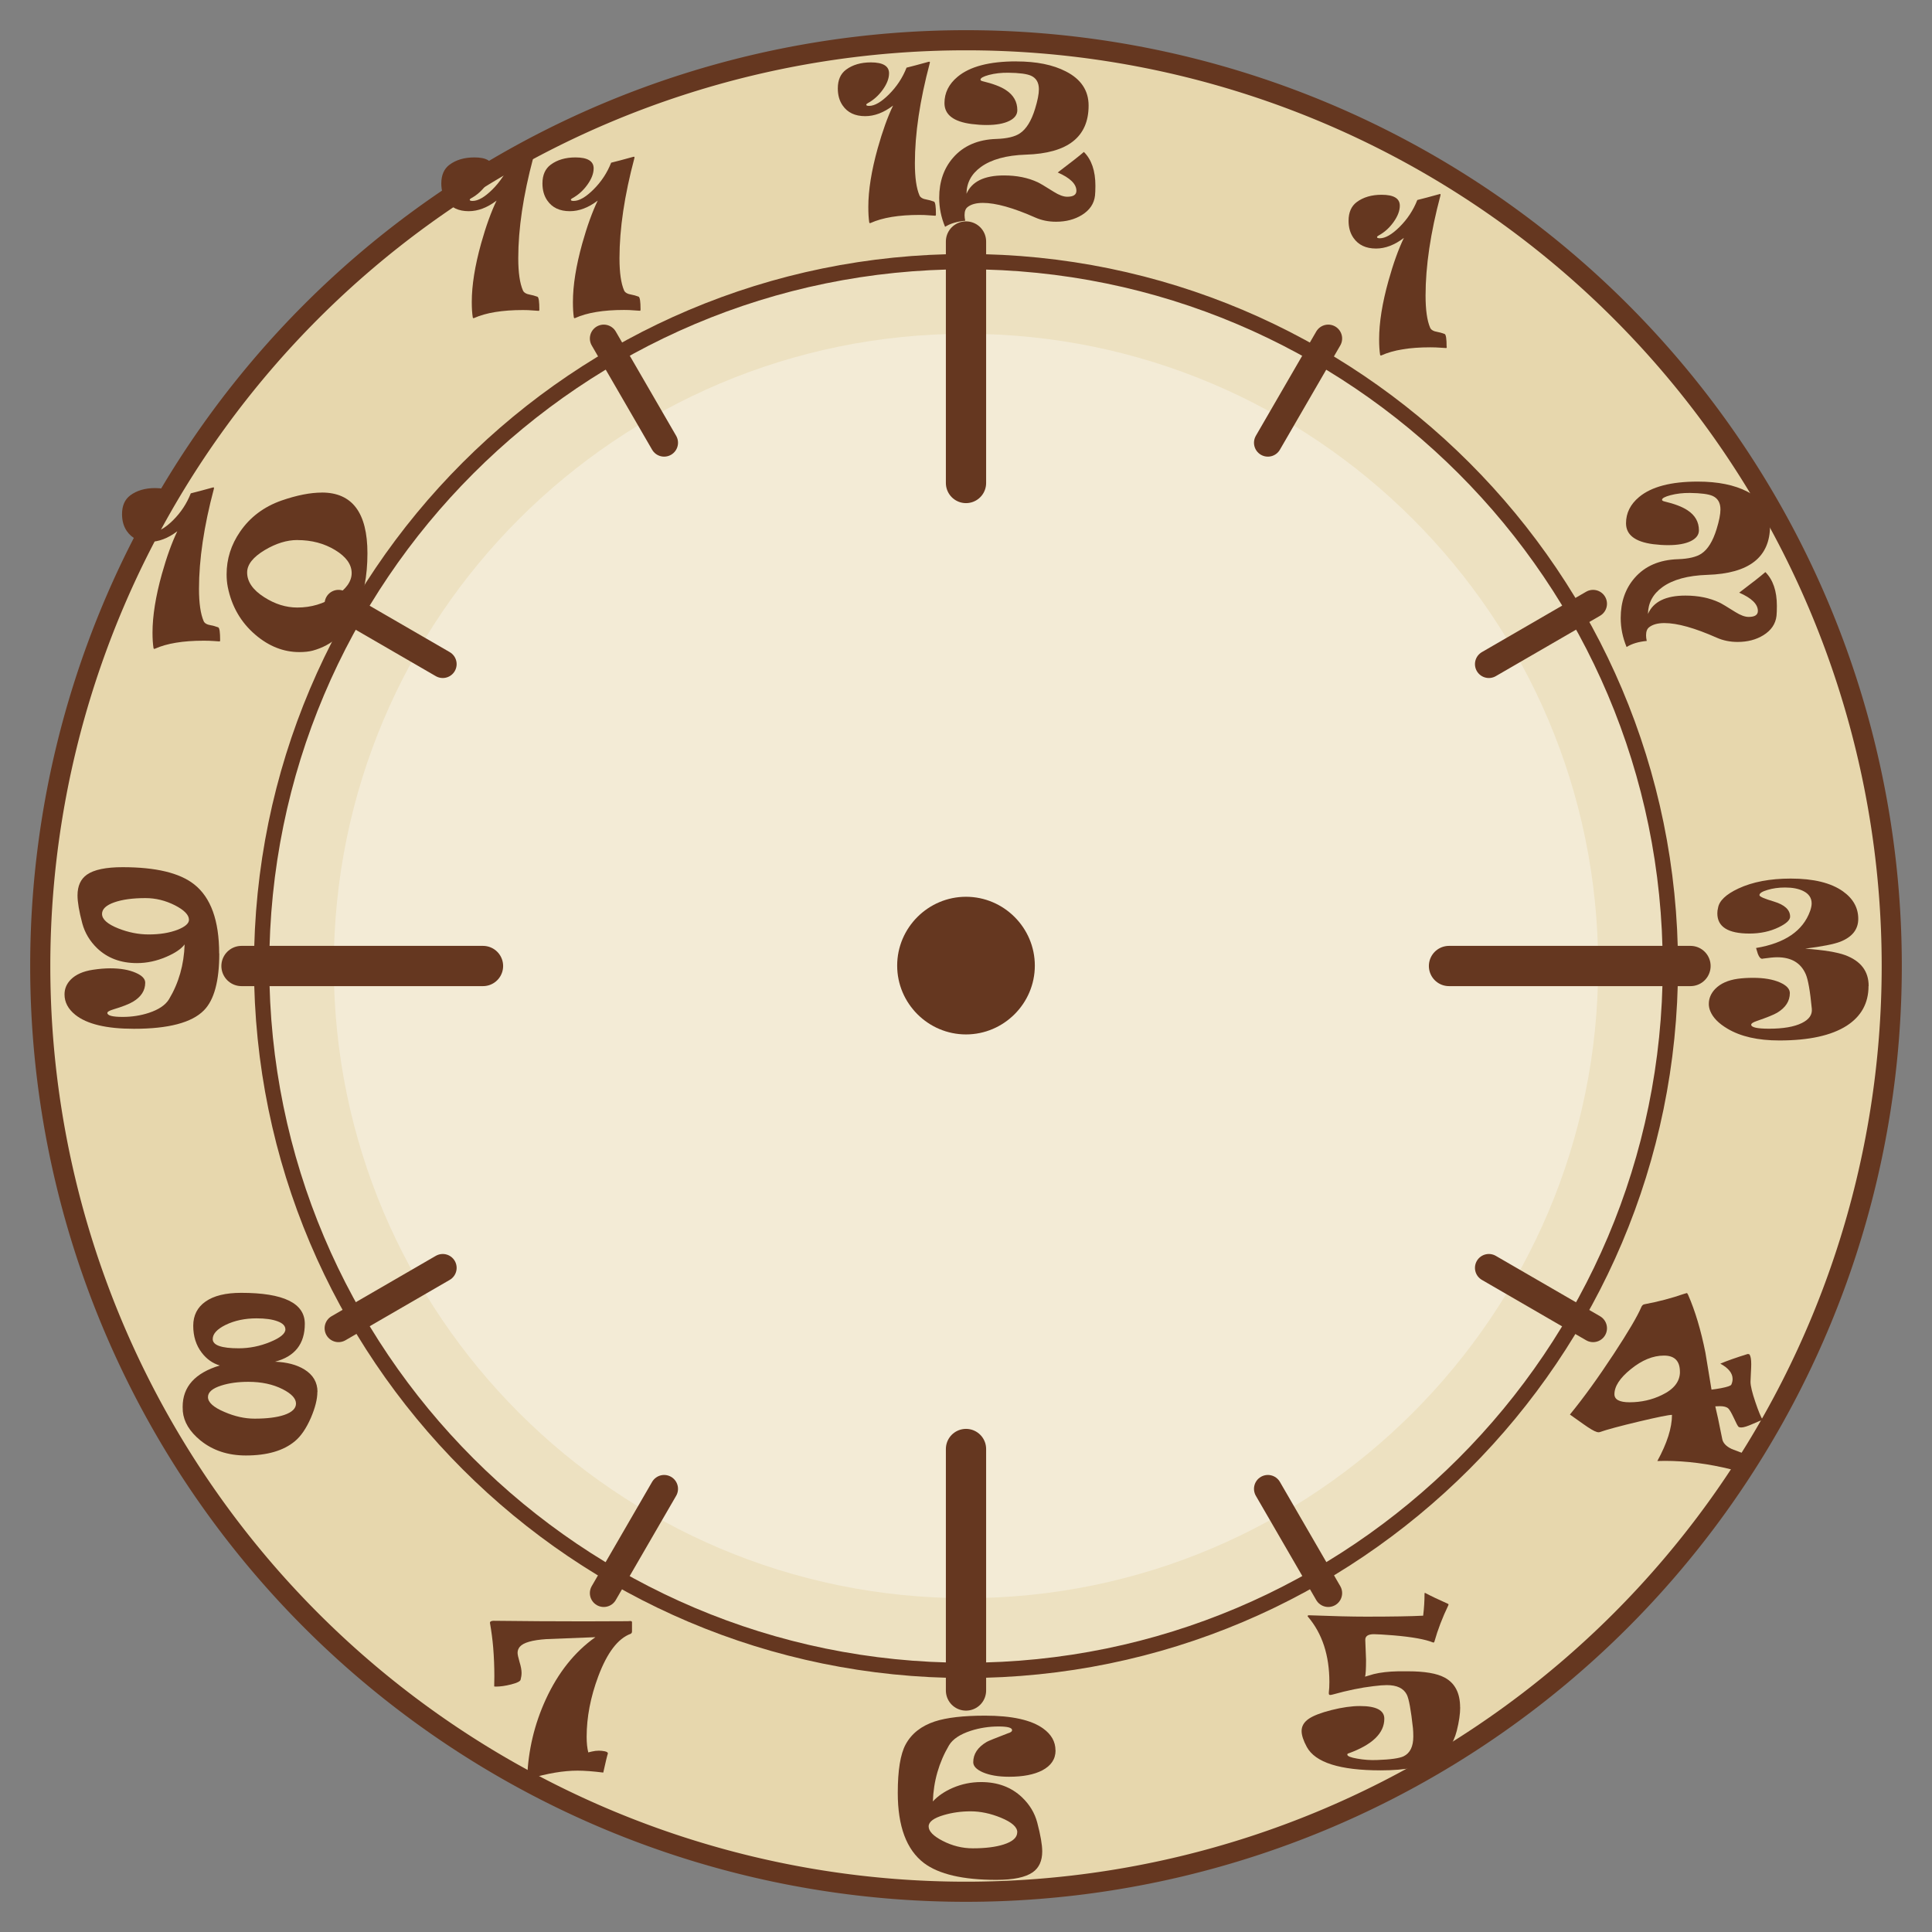 <?xml version="1.0" encoding="UTF-8" standalone="no"?>
<svg xmlns:dc="http://purl.org/dc/elements/1.1/" xmlns:cc="http://creativecommons.org/ns#" xmlns:rdf="http://www.w3.org/1999/02/22-rdf-syntax-ns#" xmlns:svg="http://www.w3.org/2000/svg" xmlns:xlink="http://www.w3.org/1999/xlink" xmlns="http://www.w3.org/2000/svg" viewBox="0 0 48 48" height="100%" width="100%" version="1.1">
 <rect x="0" y="0" width="48" height="48" fill="#808080" stroke="none"/>
 <defs />
 <path style="fill:#e7d7ad" d="M 47,24 A 23,23 0 1 1 1,24 23,23 0 1 1 47,24 z" />
 <path style="fill:#ede1c1;stroke:#653720;stroke-width:0.38" d="M 24,6.5 C 14.34,6.5 6.5,14.34 6.5,24 6.5,33.65 14.34,41.5 24,41.5 33.65,41.5 41.5,33.65 41.5,24 41.5,14.34 33.65,6.5 24,6.5 z" />
 <path d="M 24,8.293 C 15.329,8.293 8.293,15.329 8.293,24 8.293,32.661 15.329,39.706 24,39.706 32.661,39.706 39.706,32.661 39.706,24 39.706,15.329 32.661,8.293 24,8.293 Z" style="fill:#f3ebd6;fill-opacity:1;stroke:none;stroke-width:0.305" />
 <path style="fill:none;stroke:#653720;stroke-linecap:round" d="m 6,24 6,0" />
 <path style="fill:none;stroke:#653720;stroke-linecap:round" d="m 42,24 -6,0" />
 <path style="fill:none;stroke:#653720;stroke-linecap:round" d="m 24,6 0,6" />
 <path style="fill:none;stroke:#653720;stroke-linecap:round" d="m 24,42 0,-6" />
 <path style="fill:none;stroke:#653720;stroke-width:0.69;stroke-linecap:round" d="m 8.41,15 2.59,1.5" />
 <path style="fill:none;stroke:#653720;stroke-width:0.69;stroke-linecap:round" d="M 39.58,33 36.99,31.5" />
 <path style="fill:none;stroke:#653720;stroke-width:0.69;stroke-linecap:round" d="m 15,8.41 1.5,2.59" />
 <path style="fill:none;stroke:#653720;stroke-width:0.69;stroke-linecap:round" d="M 33,39.58 31.5,36.99" />
 <path style="fill:none;stroke:#653720;stroke-width:0.69;stroke-linecap:round" d="m 39.58,15 -2.59,1.5" />
 <path style="fill:none;stroke:#653720;stroke-width:0.69;stroke-linecap:round" d="M 8.41,33 11.00,31.5" />
 <path style="fill:none;stroke:#653720;stroke-width:0.69;stroke-linecap:round" d="M 33,8.41 31.5,11.00" />
 <path style="fill:none;stroke:#653720;stroke-width:0.69;stroke-linecap:round" d="m 15,39.58 1.5,-2.59" />
 <path style="fill:#653720" d="m 24,22.28 c -0.94,0 -1.71,0.77 -1.71,1.71 0,0.94 0.77,1.71 1.71,1.71 0.94,0 1.71,-0.77 1.71,-1.71 0,-0.94 -0.77,-1.71 -1.71,-1.71 z" />
 <path style="fill:none;stroke:#653720;stroke-width:0.5" d="M 47,24 A 23,23 0 1 1 1,24 23,23 0 1 1 47,24 z" />
 
 <path id="p12" d="m 25.247,1.525 c -0.665,0 -1.151,0.127 -1.457,0.383 -0.216,0.180 -0.325,0.398 -0.325,0.653 0,0.288 0.224,0.462 0.674,0.520 0.128,0.016 0.252,0.025 0.372,0.025 0.239,0 0.428,-0.034 0.567,-0.103 0.132,-0.066 0.197,-0.155 0.197,-0.266 0,-0.208 -0.094,-0.375 -0.283,-0.499 -0.128,-0.086 -0.323,-0.159 -0.582,-0.221 -0.034,-0.008 -0.050,-0.021 -0.050,-0.039 1e-6,-0.039 0.069,-0.078 0.209,-0.116 0.148,-0.039 0.308,-0.057 0.481,-0.055 0.273,0.003 0.463,0.028 0.567,0.075 0.128,0.058 0.194,0.170 0.194,0.335 0,0.119 -0.032,0.281 -0.095,0.486 -0.092,0.301 -0.218,0.504 -0.377,0.610 -0.123,0.083 -0.318,0.130 -0.583,0.139 -0.459,0.014 -0.819,0.170 -1.076,0.465 -0.231,0.265 -0.346,0.598 -0.346,0.997 0,0.246 0.048,0.486 0.146,0.721 0.128,-0.081 0.296,-0.131 0.501,-0.151 -0.011,-0.050 -0.017,-0.097 -0.017,-0.139 0,-0.094 0.025,-0.161 0.075,-0.200 0.088,-0.070 0.215,-0.104 0.382,-0.104 0.319,0 0.753,0.121 1.301,0.364 0.158,0.070 0.329,0.104 0.515,0.104 0.247,0 0.462,-0.056 0.643,-0.168 0.194,-0.120 0.302,-0.281 0.325,-0.481 0.006,-0.060 0.010,-0.141 0.010,-0.244 0,-0.370 -0.095,-0.650 -0.286,-0.841 -0.114,0.099 -0.331,0.269 -0.650,0.510 0.309,0.135 0.464,0.287 0.464,0.455 0,0.099 -0.076,0.148 -0.229,0.148 -0.091,0 -0.202,-0.040 -0.332,-0.122 -0.207,-0.130 -0.339,-0.209 -0.398,-0.237 -0.242,-0.114 -0.523,-0.170 -0.841,-0.170 -0.489,0 -0.799,0.151 -0.931,0.456 0.003,-0.273 0.122,-0.495 0.359,-0.667 0.259,-0.187 0.632,-0.290 1.118,-0.306 1.038,-0.032 1.557,-0.438 1.557,-1.219 0,-0.373 -0.188,-0.656 -0.564,-0.848 -0.321,-0.166 -0.731,-0.249 -1.232,-0.249 z m -2.175,0.010 c -0.239,0.066 -0.422,0.115 -0.549,0.146 -0.099,0.252 -0.246,0.475 -0.442,0.669 -0.189,0.187 -0.352,0.281 -0.489,0.281 -0.047,0 -0.070,-0.009 -0.070,-0.029 0,-0.013 0.013,-0.026 0.041,-0.041 0.143,-0.078 0.266,-0.189 0.369,-0.332 0.104,-0.145 0.156,-0.281 0.156,-0.408 0,-0.180 -0.151,-0.271 -0.452,-0.271 -0.247,0 -0.453,0.060 -0.616,0.181 -0.136,0.101 -0.205,0.256 -0.205,0.466 0,0.167 0.040,0.310 0.122,0.426 0.122,0.176 0.308,0.263 0.559,0.263 0.229,0 0.460,-0.087 0.692,-0.263 -0.135,0.280 -0.262,0.635 -0.383,1.065 -0.154,0.554 -0.232,1.038 -0.232,1.452 0,0.153 0.007,0.282 0.023,0.387 0.006,0.017 0.017,0.022 0.034,0.013 0.295,-0.133 0.699,-0.200 1.213,-0.200 0.088,0 0.170,0.003 0.247,0.010 0.076,0.006 0.125,0.010 0.148,0.010 0.009,0 0.015,-0.011 0.015,-0.034 0,-0.190 -0.015,-0.296 -0.046,-0.316 -0.075,-0.027 -0.133,-0.043 -0.177,-0.050 -0.101,-0.016 -0.163,-0.052 -0.186,-0.105 -0.076,-0.176 -0.114,-0.443 -0.114,-0.802 0,-0.730 0.123,-1.557 0.369,-2.481 0.004,-0.016 0.005,-0.027 0.002,-0.034 -0.003,-0.006 -0.013,-0.007 -0.027,-0.002 z" style="fill:#653720;" />
 <path id="p8" d="m 7.885,34.580 q 0,0.269 -0.161,0.645 -0.173,0.396 -0.398,0.582 -0.425,0.354 -1.217,0.354 -0.670,0 -1.132,-0.376 -0.398,-0.327 -0.435,-0.719 -0.004,-0.056 -0.004,-0.114 0,-0.748 0.922,-1.027 -0.266,-0.080 -0.447,-0.317 -0.212,-0.276 -0.212,-0.670 0,-0.386 0.305,-0.601 0.308,-0.217 0.885,-0.217 1.582,0 1.582,0.770 0,0.748 -0.741,0.941 0.445,0.017 0.731,0.193 0.325,0.202 0.325,0.557 z M 7.090,33.027 q 0,-0.129 -0.195,-0.200 -0.195,-0.073 -0.520,-0.073 -0.435,0 -0.770,0.163 -0.320,0.158 -0.320,0.352 0,0.229 0.645,0.229 0.401,0 0.780,-0.156 0.381,-0.156 0.381,-0.315 z m 0.264,1.844 q 0,-0.188 -0.332,-0.357 -0.361,-0.183 -0.853,-0.183 -0.381,0 -0.670,0.092 -0.332,0.105 -0.332,0.286 0,0.198 0.410,0.371 0.383,0.166 0.748,0.166 0.462,0 0.736,-0.092 0.293,-0.100 0.293,-0.283 z" style="fill:#653720;" />
 <path id="p11" d="m 13.221,3.896 c -0.239,0.066 -0.422,0.115 -0.549,0.146 -0.099,0.252 -0.246,0.475 -0.442,0.669 -0.189,0.187 -0.352,0.281 -0.489,0.281 -0.047,0 -0.071,-0.009 -0.071,-0.029 0,-0.013 0.013,-0.026 0.041,-0.041 0.143,-0.078 0.266,-0.189 0.369,-0.332 0.104,-0.145 0.156,-0.280 0.156,-0.407 0,-0.180 -0.149,-0.272 -0.451,-0.272 -0.247,0 -0.453,0.060 -0.616,0.181 -0.136,0.101 -0.205,0.256 -0.205,0.466 0,0.167 0.040,0.310 0.122,0.426 0.122,0.176 0.308,0.263 0.559,0.263 0.229,0 0.460,-0.087 0.692,-0.263 -0.135,0.280 -0.263,0.635 -0.384,1.065 -0.154,0.554 -0.232,1.038 -0.232,1.452 0,0.153 0.008,0.282 0.025,0.387 0.006,0.017 0.017,0.022 0.034,0.013 C 12.074,7.770 12.478,7.703 12.992,7.703 c 0.088,0 0.170,0.003 0.247,0.010 0.076,0.006 0.125,0.010 0.148,0.010 0.009,0 0.013,-0.011 0.013,-0.034 0,-0.190 -0.014,-0.296 -0.045,-0.316 -0.075,-0.027 -0.135,-0.043 -0.179,-0.050 C 13.076,7.306 13.015,7.270 12.992,7.216 12.915,7.040 12.876,6.773 12.876,6.414 c 0,-0.730 0.123,-1.557 0.369,-2.481 0.004,-0.016 0.005,-0.027 0.002,-0.034 -0.003,-0.006 -0.011,-0.007 -0.026,-0.002 z m 2.514,0 c -0.239,0.066 -0.423,0.115 -0.551,0.146 -0.099,0.252 -0.246,0.475 -0.442,0.669 -0.189,0.187 -0.352,0.281 -0.489,0.281 -0.047,0 -0.070,-0.009 -0.070,-0.029 0,-0.013 0.013,-0.026 0.041,-0.041 0.143,-0.078 0.266,-0.189 0.369,-0.332 0.104,-0.145 0.156,-0.280 0.156,-0.407 0,-0.180 -0.151,-0.272 -0.452,-0.272 -0.247,0 -0.452,0.060 -0.615,0.181 -0.136,0.101 -0.205,0.256 -0.205,0.466 0,0.167 0.040,0.310 0.122,0.426 0.122,0.176 0.308,0.263 0.559,0.263 0.229,0 0.460,-0.087 0.692,-0.263 -0.135,0.280 -0.263,0.635 -0.384,1.065 -0.154,0.554 -0.232,1.038 -0.232,1.452 0,0.153 0.007,0.282 0.023,0.387 0.006,0.017 0.017,0.022 0.034,0.013 0.295,-0.133 0.699,-0.200 1.213,-0.200 0.088,0 0.170,0.003 0.247,0.010 0.076,0.006 0.127,0.010 0.150,0.010 0.009,0 0.013,-0.011 0.013,-0.034 0,-0.190 -0.015,-0.296 -0.046,-0.316 -0.075,-0.027 -0.133,-0.043 -0.177,-0.050 -0.101,-0.016 -0.163,-0.052 -0.186,-0.105 -0.076,-0.176 -0.114,-0.443 -0.114,-0.802 0,-0.730 0.123,-1.557 0.369,-2.481 0.004,-0.016 0.005,-0.027 0.002,-0.034 -0.003,-0.006 -0.011,-0.007 -0.026,-0.002 z" style="fill:#653720;" />
 <path id="p7" d="m 15.701,40.539 q 0,0.036 -0.034,0.053 -0.474,0.176 -0.804,1.058 -0.288,0.772 -0.288,1.501 0,0.229 0.041,0.388 -0.007,0 0.085,-0.022 0.092,-0.022 0.178,-0.022 0.066,0 0.141,0.014 0.095,0.019 0.080,0.066 -0.022,0.058 -0.112,0.464 -0.383,-0.048 -0.640,-0.048 -0.518,0 -1.195,0.200 -0.014,0.002 -0.022,0.004 -0.022,0.004 -0.029,-0.002 -0.004,-0.007 -0.004,-0.034 0.039,-1.017 0.462,-1.939 0.459,-0.997 1.232,-1.545 -0.608,0.024 -1.217,0.048 -0.530,0.036 -0.660,0.190 -0.056,0.066 -0.056,0.151 0,0.058 0.048,0.225 0.051,0.163 0.051,0.273 0,0.080 -0.024,0.171 -0.017,0.061 -0.239,0.117 -0.210,0.053 -0.376,0.053 -0.007,0 -0.022,-0.002 -0.014,-0.002 -0.019,-0.002 0.004,-0.080 0.004,-0.251 0,-0.361 -0.029,-0.716 -0.024,-0.288 -0.080,-0.611 -0.002,-0.024 0.022,-0.039 0.026,-0.014 0.068,-0.014 1.142,0.014 2.254,0.014 0.721,0 1.076,-0.004 0.007,0 0.031,-0.002 0.026,-0.002 0.034,-0.002 0.044,0 0.044,0.029 l 0,0.232 z" style="fill:#653720;" />
 <path id="p10" d="m 5.289,12.111 c -0.239,0.066 -0.422,0.115 -0.549,0.146 -0.099,0.252 -0.246,0.476 -0.442,0.670 -0.189,0.187 -0.352,0.281 -0.489,0.281 -0.047,0 -0.071,-0.010 -0.071,-0.030 0,-0.013 0.013,-0.026 0.041,-0.041 0.143,-0.078 0.266,-0.188 0.369,-0.331 0.104,-0.145 0.156,-0.281 0.156,-0.408 0,-0.180 -0.149,-0.272 -0.451,-0.272 -0.247,0 -0.453,0.060 -0.616,0.181 -0.136,0.101 -0.205,0.256 -0.205,0.466 0,0.167 0.040,0.310 0.122,0.426 0.122,0.176 0.308,0.263 0.559,0.263 0.229,0 0.460,-0.087 0.692,-0.263 -0.135,0.280 -0.263,0.635 -0.384,1.065 -0.154,0.554 -0.232,1.038 -0.232,1.452 0,0.153 0.008,0.282 0.025,0.387 0.006,0.017 0.017,0.023 0.034,0.015 0.295,-0.133 0.699,-0.200 1.213,-0.200 0.088,0 0.170,0.002 0.247,0.008 0.076,0.006 0.125,0.010 0.148,0.010 0.009,0 0.013,-0.011 0.013,-0.034 0,-0.190 -0.014,-0.295 -0.045,-0.315 -0.075,-0.027 -0.135,-0.045 -0.179,-0.051 -0.101,-0.016 -0.162,-0.050 -0.185,-0.104 -0.076,-0.176 -0.116,-0.444 -0.116,-0.803 0,-0.730 0.123,-1.557 0.369,-2.481 0.004,-0.016 0.005,-0.027 0.002,-0.034 -0.003,-0.006 -0.011,-0.007 -0.026,-0.002 z m 2.709,0.127 c -0.286,0 -0.620,0.065 -1.002,0.197 -0.438,0.154 -0.782,0.412 -1.030,0.773 -0.225,0.326 -0.336,0.679 -0.336,1.060 0,0.109 0.009,0.215 0.029,0.316 0.097,0.484 0.326,0.878 0.684,1.185 0.337,0.288 0.702,0.432 1.095,0.432 0.127,0 0.237,-0.012 0.330,-0.036 0.484,-0.132 0.843,-0.451 1.078,-0.958 0.189,-0.409 0.283,-0.896 0.283,-1.460 0,-1.007 -0.377,-1.510 -1.132,-1.510 z m -0.611,1.180 c 0.355,0 0.669,0.083 0.941,0.249 0.273,0.166 0.409,0.357 0.409,0.572 0,0.205 -0.136,0.398 -0.412,0.577 -0.282,0.185 -0.595,0.278 -0.939,0.278 -0.282,0 -0.556,-0.086 -0.822,-0.257 -0.283,-0.180 -0.424,-0.385 -0.424,-0.614 0,-0.197 0.147,-0.383 0.442,-0.559 0.277,-0.164 0.545,-0.247 0.804,-0.247 z" style="fill:#653720;" />
 <path id="p6" d="m 26.225,43.489 q 0,0.322 -0.332,0.496 -0.305,0.158 -0.824,0.158 -0.393,0 -0.650,-0.110 -0.239,-0.105 -0.239,-0.251 0,-0.308 0.337,-0.506 0.058,-0.034 0.523,-0.212 0.105,-0.029 0.105,-0.080 0,-0.090 -0.335,-0.090 -0.357,0 -0.692,0.107 -0.403,0.132 -0.540,0.361 -0.376,0.640 -0.401,1.394 0.190,-0.205 0.494,-0.337 0.335,-0.144 0.704,-0.144 0.616,0 1.014,0.376 0.286,0.271 0.381,0.630 0.124,0.472 0.124,0.716 0,0.354 -0.237,0.520 -0.271,0.188 -0.904,0.188 -1.244,0 -1.800,-0.420 -0.648,-0.496 -0.648,-1.741 0,-0.841 0.195,-1.203 0.220,-0.405 0.726,-0.572 0.440,-0.144 1.247,-0.144 1.002,0 1.445,0.320 0.305,0.220 0.305,0.542 z m -0.951,2.032 q 0,-0.193 -0.408,-0.361 -0.386,-0.158 -0.753,-0.158 -0.347,0 -0.662,0.092 -0.379,0.110 -0.379,0.283 0,0.180 0.349,0.359 0.359,0.185 0.748,0.185 0.467,0 0.765,-0.095 0.339,-0.107 0.339,-0.305 z" style="fill:#653720;" />
 <path id="p9" d="m 5.448,23.688 q 0,1.027 -0.381,1.413 -0.450,0.459 -1.738,0.459 -1.027,0 -1.460,-0.349 -0.266,-0.215 -0.266,-0.506 0,-0.210 0.156,-0.369 0.188,-0.188 0.547,-0.242 0.234,-0.036 0.432,-0.036 0.383,0 0.633,0.110 0.237,0.102 0.237,0.247 0,0.291 -0.303,0.472 -0.146,0.088 -0.494,0.193 -0.144,0.044 -0.144,0.085 0,0.100 0.381,0.100 0.342,0 0.648,-0.100 0.371,-0.122 0.503,-0.339 0.364,-0.608 0.388,-1.362 -0.127,0.168 -0.454,0.308 -0.361,0.156 -0.731,0.156 -0.601,0 -0.988,-0.369 -0.273,-0.264 -0.369,-0.616 -0.119,-0.447 -0.119,-0.697 0,-0.352 0.234,-0.516 0.264,-0.185 0.887,-0.185 1.235,0 1.775,0.425 0.623,0.489 0.623,1.719 z m -0.753,-0.836 q 0,-0.180 -0.347,-0.359 -0.354,-0.180 -0.733,-0.180 -0.479,0 -0.780,0.107 -0.300,0.107 -0.300,0.286 0,0.200 0.405,0.361 0.376,0.149 0.755,0.149 0.415,0 0.719,-0.117 0.281,-0.112 0.281,-0.247 z" style="fill:#653720;" />
 <path id="p5" d="m 36.278,42.417 q 0,0.247 -0.085,0.584 -0.124,0.489 -0.518,0.719 -0.450,0.264 -1.369,0.264 -1.523,0 -1.839,-0.582 -0.129,-0.239 -0.129,-0.396 0,-0.180 0.178,-0.303 0.171,-0.117 0.564,-0.217 0.396,-0.100 0.709,-0.100 0.604,0 0.604,0.315 0,0.540 -0.895,0.863 -0.024,0.004 -0.024,0.029 0,0.058 0.249,0.100 0.242,0.044 0.491,0.034 0.498,-0.017 0.657,-0.092 0.242,-0.117 0.242,-0.491 0,-0.119 -0.009,-0.210 -0.073,-0.670 -0.151,-0.829 -0.119,-0.239 -0.498,-0.239 -0.124,0 -0.330,0.026 -0.459,0.053 -1.022,0.210 -0.036,0.009 -0.058,0.009 -0.031,0 -0.031,-0.041 l 0,-0.019 q 0.014,-0.112 0.014,-0.259 0,-1.002 -0.535,-1.628 -0.012,-0.014 0,-0.024 0.009,-0.012 0.031,-0.009 0.887,0.034 1.416,0.034 0.966,0 1.418,-0.024 0.034,-0.281 0.034,-0.540 0,-0.034 0.014,-0.026 0.210,0.112 0.567,0.271 0.024,0.007 0.009,0.039 -0.220,0.459 -0.342,0.892 -0.009,0.041 -0.039,0.029 -0.286,-0.117 -0.980,-0.176 -0.371,-0.029 -0.486,-0.029 -0.220,0 -0.215,0.146 0.019,0.498 0.019,0.484 0,0.337 -0.024,0.425 0.105,-0.031 0.212,-0.063 0.254,-0.063 0.613,-0.070 0,0 0.239,0 0.621,0 0.909,0.154 0.388,0.205 0.388,0.743 z" style="fill:#653720;" />
 <path id="p4" d="m 43.796,35.280 q -0.036,0 -0.234,0.090 -0.210,0.095 -0.300,0.095 -0.046,0 -0.066,-0.014 -0.029,-0.022 -0.124,-0.232 -0.085,-0.180 -0.132,-0.225 -0.061,-0.058 -0.207,-0.058 -0.046,0 -0.117,0.004 0.051,0.200 0.171,0.804 0.026,0.156 0.237,0.256 0.168,0.066 0.339,0.129 -0.141,0.161 -0.337,0.381 -0.860,-0.215 -1.667,-0.215 -0.119,0 -0.183,0.004 0.364,-0.665 0.364,-1.147 -0.122,0 -0.821,0.166 -0.706,0.168 -0.980,0.264 -0.022,0.007 -0.066,-0.004 -0.100,-0.029 -0.342,-0.202 -0.313,-0.222 -0.327,-0.232 0.503,-0.613 1.088,-1.504 0.542,-0.826 0.684,-1.161 0.026,-0.066 0.080,-0.075 0.511,-0.095 0.985,-0.259 0.058,-0.019 0.066,-0.019 0.014,0 0.034,0.044 0.261,0.594 0.430,1.438 0.002,0.007 0.151,0.917 0.134,-0.017 0.234,-0.036 0.242,-0.046 0.259,-0.090 0.031,-0.070 0.031,-0.139 0,-0.215 -0.305,-0.381 0.254,-0.107 0.679,-0.239 0.039,0 0.048,0.014 0.041,0.063 0.041,0.237 0,0.075 -0.009,0.232 -0.009,0.154 -0.009,0.207 0,0.149 0.122,0.508 0.112,0.332 0.183,0.442 z m -2.059,-1.198 q 0,-0.403 -0.396,-0.403 -0.410,0 -0.826,0.339 -0.405,0.327 -0.405,0.621 0,0.200 0.376,0.200 0.432,0 0.802,-0.180 0.450,-0.215 0.450,-0.577 z" style="fill:#653720;" />
 <path id="p2" d="m 44.146,15.056 q 0,0.154 -0.009,0.244 -0.034,0.300 -0.325,0.481 -0.271,0.168 -0.643,0.168 -0.278,0 -0.516,-0.105 -0.821,-0.364 -1.301,-0.364 -0.249,0 -0.381,0.105 -0.075,0.058 -0.075,0.200 0,0.063 0.017,0.139 -0.308,0.029 -0.501,0.151 -0.146,-0.352 -0.146,-0.721 0,-0.599 0.347,-0.997 0.386,-0.442 1.076,-0.464 0.398,-0.014 0.584,-0.139 0.237,-0.158 0.376,-0.611 0.095,-0.308 0.095,-0.486 0,-0.247 -0.193,-0.335 -0.156,-0.070 -0.567,-0.075 -0.259,-0.002 -0.481,0.056 -0.210,0.056 -0.210,0.114 0,0.026 0.051,0.039 0.388,0.092 0.582,0.222 0.283,0.185 0.283,0.498 0,0.166 -0.198,0.266 -0.207,0.102 -0.567,0.102 -0.178,0 -0.371,-0.024 -0.675,-0.088 -0.675,-0.520 0,-0.381 0.325,-0.652 0.459,-0.383 1.457,-0.383 0.750,0 1.232,0.249 0.564,0.288 0.564,0.848 0,1.171 -1.557,1.220 -0.728,0.024 -1.117,0.305 -0.354,0.256 -0.359,0.667 0.198,-0.457 0.931,-0.457 0.476,0 0.841,0.171 0.088,0.041 0.398,0.237 0.195,0.122 0.332,0.122 0.229,0 0.229,-0.149 0,-0.251 -0.464,-0.454 0.479,-0.361 0.650,-0.511 0.286,0.286 0.286,0.841 z" style="fill:#653720;" />
 <path id="p3" d="m 46.423,24.499 q 0,0.635 -0.542,0.985 -0.572,0.366 -1.675,0.366 -0.797,0 -1.288,-0.293 -0.330,-0.195 -0.427,-0.437 -0.036,-0.088 -0.036,-0.176 0,-0.212 0.163,-0.379 0.193,-0.195 0.552,-0.247 0.173,-0.024 0.386,-0.024 0.405,0 0.665,0.114 0.247,0.110 0.247,0.264 0,0.300 -0.315,0.489 -0.122,0.073 -0.511,0.207 -0.134,0.046 -0.134,0.090 0,0.100 0.445,0.100 0.528,0 0.814,-0.141 0.269,-0.132 0.247,-0.354 -0.063,-0.660 -0.151,-0.860 -0.183,-0.420 -0.709,-0.420 -0.119,0 -0.357,0.034 -0.004,0.004 -0.014,0.004 -0.063,0 -0.110,-0.124 -0.022,-0.073 -0.044,-0.144 1.076,-0.180 1.342,-0.917 0.039,-0.112 0.039,-0.190 0,-0.205 -0.207,-0.308 -0.176,-0.088 -0.452,-0.088 -0.242,0 -0.440,0.061 -0.198,0.058 -0.198,0.129 0,0.053 0.357,0.158 0.405,0.122 0.405,0.376 0,0.127 -0.283,0.264 -0.322,0.156 -0.728,0.156 -0.797,0 -0.797,-0.501 0,-0.073 0.017,-0.134 0.041,-0.266 0.506,-0.484 0.530,-0.247 1.301,-0.247 0.848,0 1.296,0.317 0.381,0.271 0.381,0.684 0,0.393 -0.450,0.569 -0.234,0.090 -0.868,0.171 0.692,0.051 0.992,0.161 0.584,0.217 0.584,0.765 z" style="fill:#653720;" />
 <path id="p1" d="m 35.945,8.613 q 0,0.034 -0.014,0.034 -0.034,0 -0.149,-0.009 -0.114,-0.009 -0.247,-0.009 -0.770,0 -1.213,0.200 -0.024,0.012 -0.034,-0.014 -0.024,-0.156 -0.024,-0.386 0,-0.621 0.232,-1.452 0.180,-0.645 0.383,-1.066 -0.347,0.264 -0.692,0.264 -0.376,0 -0.560,-0.264 -0.122,-0.173 -0.122,-0.425 0,-0.315 0.205,-0.467 0.244,-0.180 0.616,-0.180 0.452,0 0.452,0.271 0,0.190 -0.156,0.408 -0.154,0.215 -0.369,0.332 -0.041,0.022 -0.041,0.041 0,0.029 0.070,0.029 0.205,0 0.489,-0.281 0.293,-0.291 0.442,-0.670 0.190,-0.046 0.550,-0.146 0.022,-0.007 0.026,0.002 0.004,0.009 -0.002,0.034 -0.369,1.386 -0.369,2.482 0,0.538 0.114,0.802 0.034,0.080 0.185,0.105 0.066,0.009 0.178,0.051 0.046,0.029 0.046,0.315 z" style="fill:#653720;" />
</svg>
